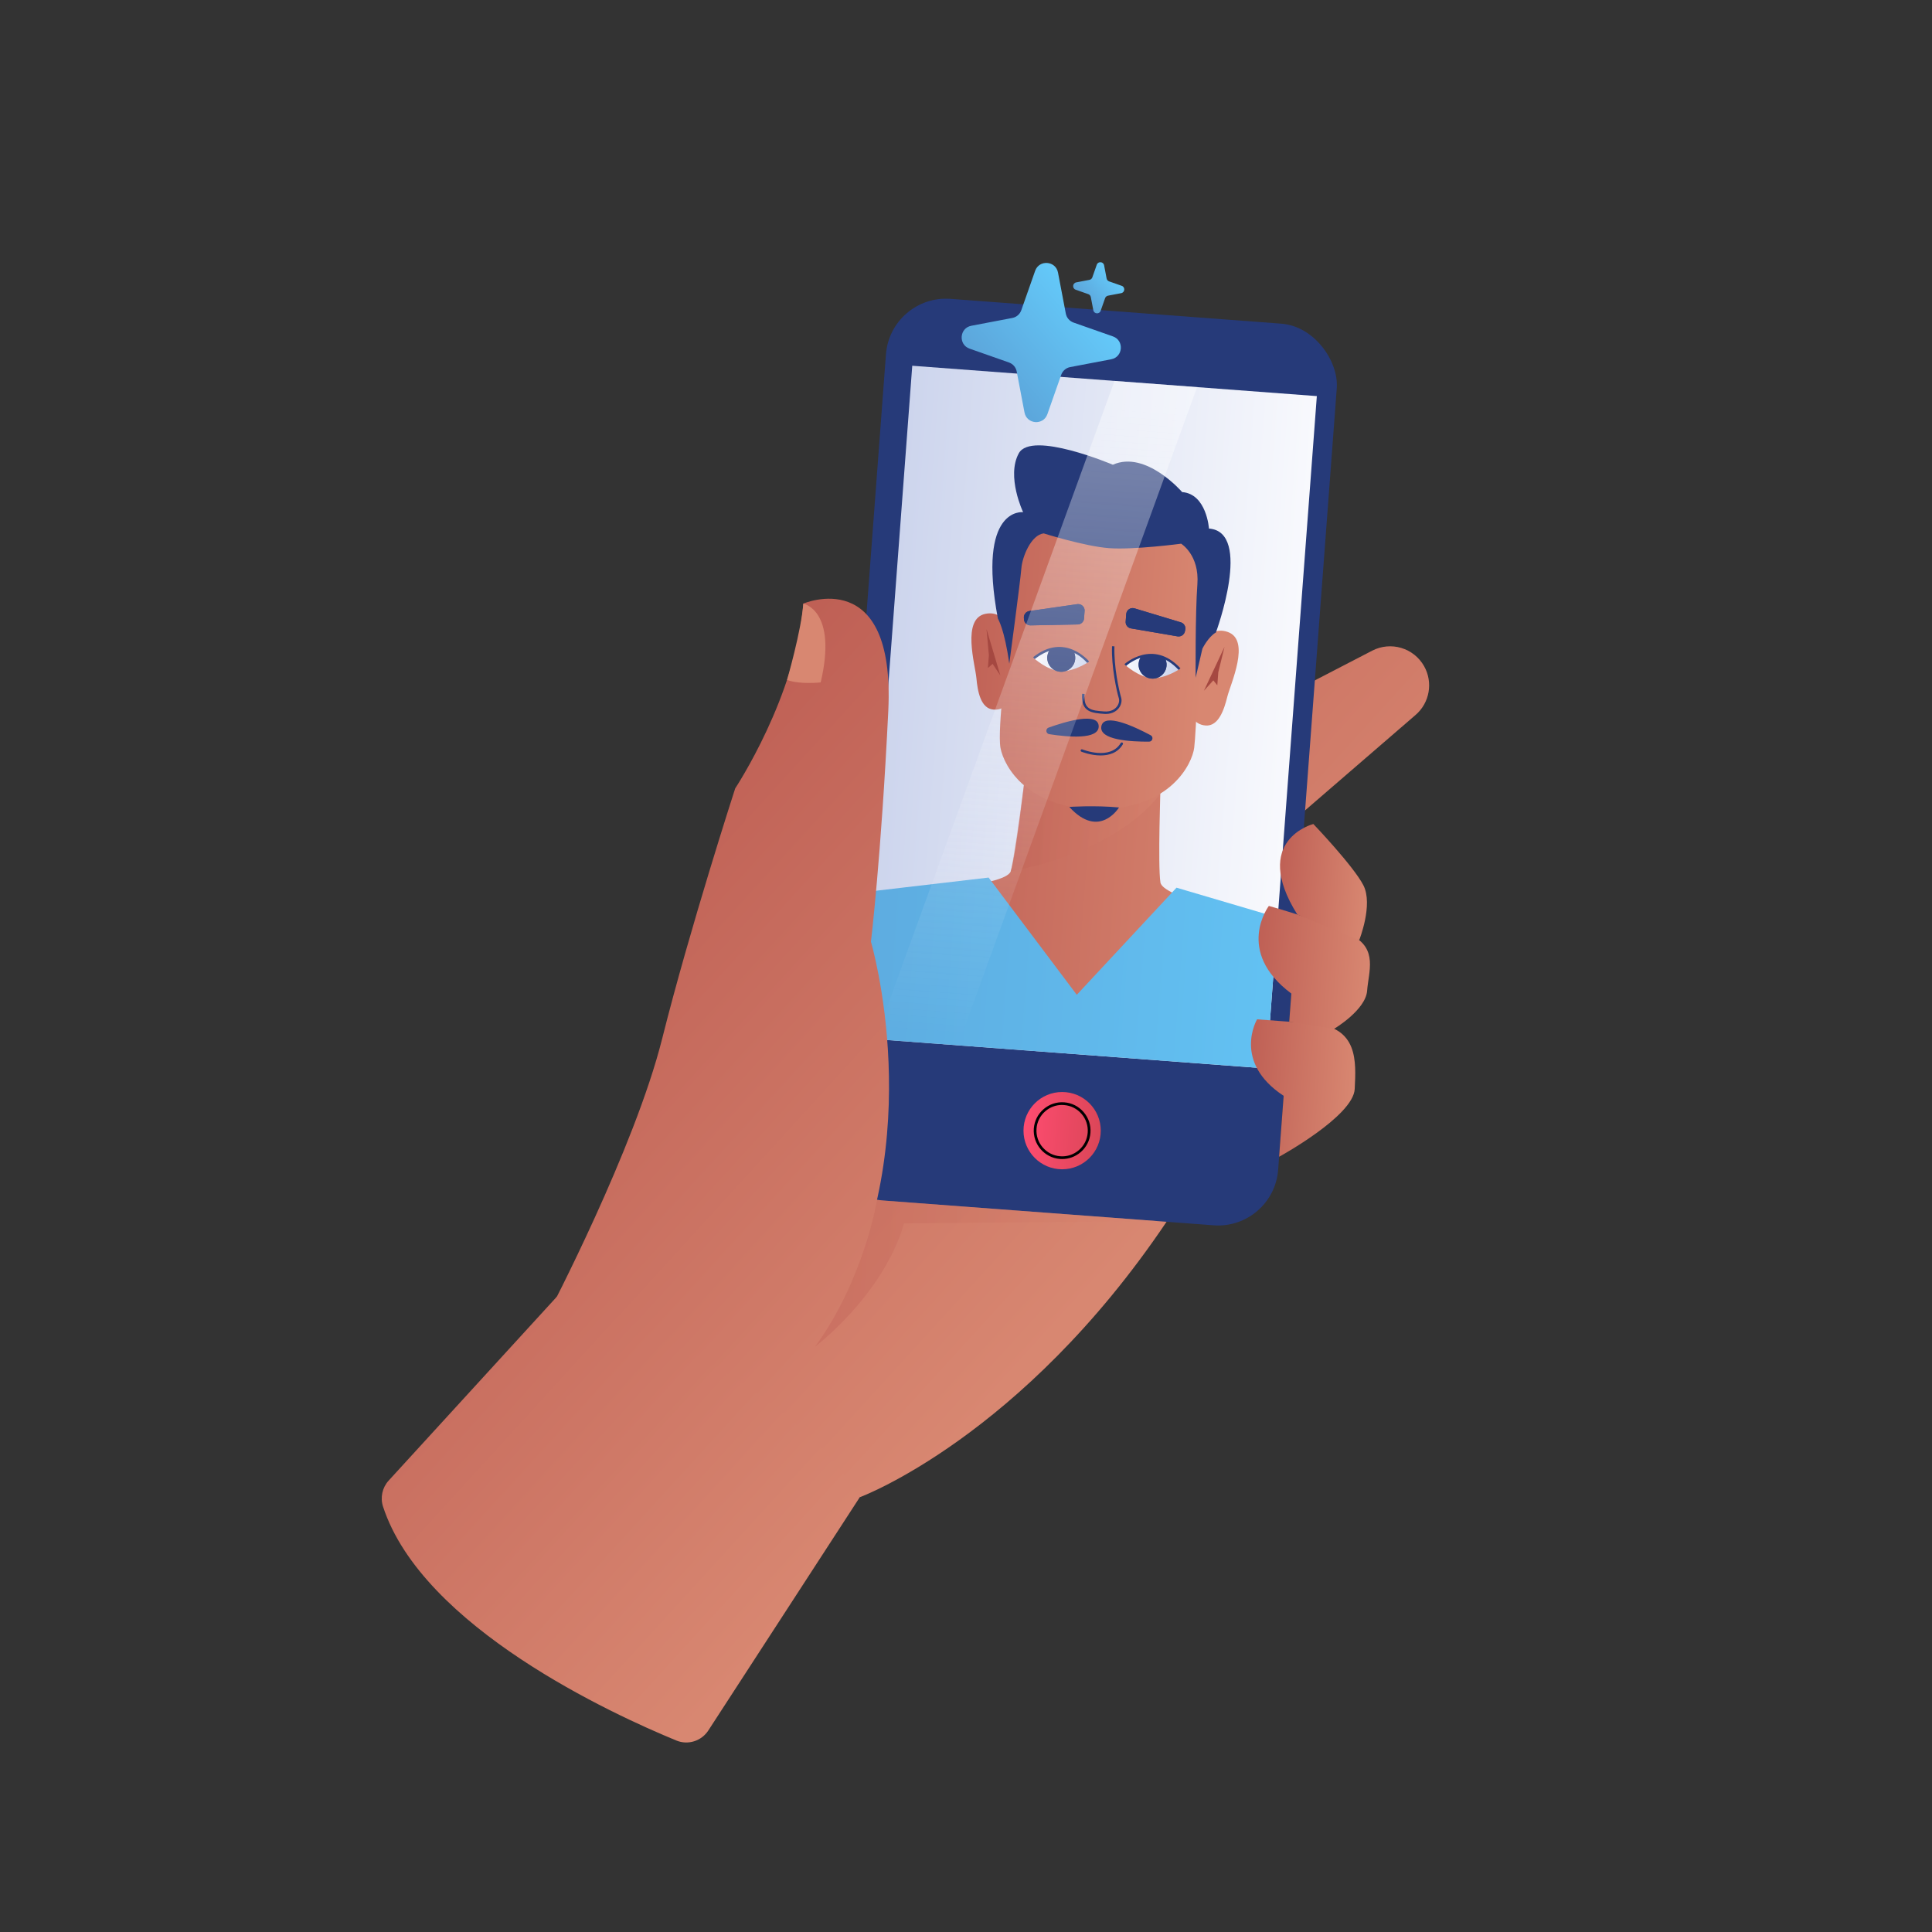 <?xml version="1.0" encoding="UTF-8"?>
<svg xmlns="http://www.w3.org/2000/svg" xmlns:xlink="http://www.w3.org/1999/xlink" viewBox="0 0 500 500">
  <rect x="0" y="0" width="500" height="500" fill="#333333" stroke="none"/>
  <defs>
    <style>
      .cls-1 {
        fill: none;
      }

      .cls-2 {
        fill: url(#linear-gradient);
      }

      .cls-3 {
        clip-path: url(#clippath);
      }

      .cls-4 {
        fill: #a54841;
      }

      .cls-5 {
        fill: #d88771;
      }

      .cls-6 {
        fill: #263a79;
      }

      .cls-7 {
        clip-path: url(#clippath-1);
      }

      .cls-8 {
        clip-path: url(#clippath-4);
      }

      .cls-9 {
        clip-path: url(#clippath-3);
      }

      .cls-10 {
        clip-path: url(#clippath-2);
      }

      .cls-11 {
        fill: url(#linear-gradient-4);
      }

      .cls-11, .cls-12 {
        mix-blend-mode: multiply;
        opacity: .39;
      }

      .cls-12 {
        fill: url(#linear-gradient-16);
      }

      .cls-13 {
        fill: url(#linear-gradient-8);
      }

      .cls-14 {
        fill: url(#linear-gradient-9);
      }

      .cls-15 {
        fill: url(#linear-gradient-3);
      }

      .cls-16 {
        fill: url(#linear-gradient-2);
      }

      .cls-17 {
        fill: url(#linear-gradient-6);
      }

      .cls-18 {
        fill: url(#linear-gradient-7);
      }

      .cls-19 {
        fill: url(#linear-gradient-5);
      }

      .cls-20 {
        fill: url(#linear-gradient-18);
        opacity: .4;
      }

      .cls-21 {
        fill: url(#linear-gradient-14);
      }

      .cls-22 {
        fill: url(#linear-gradient-20);
      }

      .cls-23 {
        fill: url(#linear-gradient-15);
      }

      .cls-24 {
        fill: url(#linear-gradient-19);
      }

      .cls-25 {
        fill: url(#linear-gradient-17);
      }

      .cls-26 {
        fill: url(#linear-gradient-13);
      }

      .cls-27 {
        fill: url(#linear-gradient-12);
      }

      .cls-28 {
        fill: url(#linear-gradient-10);
      }

      .cls-29 {
        fill: url(#linear-gradient-11);
      }

      .cls-30 {
        isolation: isolate;
      }
    </style>
    <linearGradient id="linear-gradient" x1="149.72" y1="86.83" x2="271.65" y2="209.51" gradientTransform="translate(34.24 102.3) rotate(-2.8)" gradientUnits="userSpaceOnUse">
      <stop offset="0" stop-color="#bf6055"/>
      <stop offset="1" stop-color="#d88771"/>
    </linearGradient>
    <linearGradient id="linear-gradient-2" x1="295.3" y1="323.06" x2="400.3" y2="323.06" gradientTransform="translate(-65.89 -137.47)" gradientUnits="userSpaceOnUse">
      <stop offset="0" stop-color="#cdd5ed"/>
      <stop offset="1" stop-color="#f8f9fd"/>
    </linearGradient>
    <clipPath id="clippath">
      <rect class="cls-1" x="229.41" y="98.34" width="105" height="174.5" transform="translate(14.68 -20.57) rotate(4.29)"/>
    </clipPath>
    <linearGradient id="linear-gradient-3" x1="301.79" y1="368.48" x2="398.09" y2="368.48" gradientTransform="translate(-40.74 -162.59) rotate(4.29)" xlink:href="#linear-gradient"/>
    <linearGradient id="linear-gradient-4" x1="330.52" y1="351.71" x2="367.61" y2="351.71" gradientTransform="translate(-40.74 -162.59) rotate(4.29)" xlink:href="#linear-gradient"/>
    <linearGradient id="linear-gradient-5" x1="309.14" y1="308.69" x2="376.56" y2="308.03" gradientTransform="translate(-40.74 -162.59) rotate(4.29)" xlink:href="#linear-gradient"/>
    <linearGradient id="linear-gradient-6" x1="312.22" y1="310.68" x2="371.47" y2="310.09" gradientTransform="translate(-40.74 -162.59) rotate(4.29)" xlink:href="#linear-gradient"/>
    <linearGradient id="linear-gradient-7" x1="317.18" y1="311.2" x2="376.43" y2="310.61" gradientTransform="translate(-40.74 -162.59) rotate(4.29)" xlink:href="#linear-gradient"/>
    <linearGradient id="linear-gradient-8" x1="332.38" y1="308.79" x2="346.45" y2="308.79" gradientTransform="translate(-40.74 -162.59) rotate(4.29)" gradientUnits="userSpaceOnUse">
      <stop offset="0" stop-color="#f8f9fd"/>
      <stop offset="1" stop-color="#c9d2ec"/>
    </linearGradient>
    <clipPath id="clippath-1">
      <path class="cls-6" d="M271.71,168.14c-.37,.52-.61,1.14-.67,1.83-.15,1.99,1.34,3.73,3.34,3.88,1.99,.15,3.73-1.34,3.88-3.34,.05-.72-.11-1.41-.43-2-2.26-1.1-4.65-.77-6.12-.37Z"/>
    </clipPath>
    <linearGradient id="linear-gradient-9" x1="356.08" y1="308.79" x2="370.15" y2="308.79" xlink:href="#linear-gradient-8"/>
    <clipPath id="clippath-2">
      <path class="cls-6" d="M301.51,170.37c.29,.57,.44,1.22,.39,1.91-.15,1.99-1.89,3.49-3.88,3.34s-3.49-1.89-3.34-3.88c.05-.72,.32-1.38,.73-1.92,2.4-.75,4.71-.07,6.1,.55Z"/>
    </clipPath>
    <linearGradient id="linear-gradient-10" x1="264.66" y1="389.34" x2="438.21" y2="389.34" gradientTransform="translate(-40.74 -162.59) rotate(4.29)" gradientUnits="userSpaceOnUse">
      <stop offset="0" stop-color="#5ca6db"/>
      <stop offset="1" stop-color="#64c9f9"/>
    </linearGradient>
    <clipPath id="clippath-3">
      <path class="cls-6" d="M280.7,158.11l-.15,1.96c-.06,.86-.77,1.52-1.63,1.54l-12.22,.24c-.88,.02-1.63-.66-1.69-1.54l-.03-.41c-.06-.87,.56-1.64,1.42-1.76l12.4-1.79c1.05-.15,1.97,.71,1.9,1.77Z"/>
    </clipPath>
    <clipPath id="clippath-4">
      <path class="cls-6" d="M291.47,158.91l-.15,1.96c-.06,.86,.53,1.62,1.38,1.76l12.05,2.06c.87,.15,1.71-.41,1.9-1.28l.09-.4c.19-.85-.31-1.7-1.14-1.95l-11.99-3.62c-1.02-.31-2.06,.41-2.14,1.47Z"/>
    </clipPath>
    <linearGradient id="linear-gradient-11" x1="111.91" y1="124.4" x2="233.84" y2="247.09" xlink:href="#linear-gradient"/>
    <linearGradient id="linear-gradient-12" x1="395.83" y1="415.33" x2="423.5" y2="415.33" gradientTransform="translate(-40.74 -162.59) rotate(4.29)" xlink:href="#linear-gradient"/>
    <linearGradient id="linear-gradient-13" x1="395.73" y1="383.54" x2="425.06" y2="383.54" gradientTransform="translate(-40.74 -162.59) rotate(4.29)" xlink:href="#linear-gradient"/>
    <linearGradient id="linear-gradient-14" x1="399.86" y1="360.85" x2="423.1" y2="360.85" gradientTransform="translate(-40.74 -162.59) rotate(4.29)" xlink:href="#linear-gradient"/>
    <linearGradient id="linear-gradient-15" x1="338.8" y1="430.31" x2="358.8" y2="430.31" gradientTransform="translate(-40.74 -162.59) rotate(4.29)" gradientUnits="userSpaceOnUse">
      <stop offset="0" stop-color="#fe4c70"/>
      <stop offset="1" stop-color="#db4658"/>
    </linearGradient>
    <linearGradient id="linear-gradient-16" x1="289.23" y1="471.32" x2="374.9" y2="471.32" gradientTransform="translate(-40.74 -162.59) rotate(4.29)" xlink:href="#linear-gradient"/>
    <linearGradient id="linear-gradient-17" x1="27.25" y1="209.33" x2="148.23" y2="331.07" xlink:href="#linear-gradient"/>
    <linearGradient id="linear-gradient-18" x1="334.04" y1="407.7" x2="334.04" y2="240.92" gradientTransform="translate(-40.74 -162.59) rotate(4.29)" gradientUnits="userSpaceOnUse">
      <stop offset="0" stop-color="#f8f9fd" stop-opacity="0"/>
      <stop offset="1" stop-color="#fff"/>
    </linearGradient>
    <linearGradient id="linear-gradient-19" x1="-546.81" y1="494.83" x2="-515.77" y2="494.83" gradientTransform="translate(349.48 -632.97) rotate(-40.71)" xlink:href="#linear-gradient-10"/>
    <linearGradient id="linear-gradient-20" x1="-515.76" y1="493.78" x2="-505.79" y2="493.78" gradientTransform="translate(349.48 -632.97) rotate(-40.71)" xlink:href="#linear-gradient-10"/>
  </defs>
  <g class="cls-30">
    <g id="Layer_1" data-name="Layer 1">
      <g>
        <path class="cls-2" d="M190.74,358.84l31.78,28.64s41.8-15.43,79.38-71.28l16.59-83.49,.51-6.79,47.36-40.9c3.64-3.14,4.56-8.42,2.2-12.61h0c-2.67-4.74-8.62-6.52-13.45-4.01l-40.37,20.91-101.1,111.19-22.88,58.34Z"/>
        <rect class="cls-6" x="221.53" y="80.23" width="117" height="234" rx="15.58" ry="15.58" transform="translate(15.54 -20.4) rotate(4.29)"/>
        <rect class="cls-16" x="229.41" y="98.34" width="105" height="174.5" transform="translate(14.68 -20.57) rotate(4.29)"/>
        <g class="cls-3">
          <g>
            <path class="cls-15" d="M328.39,238.17s-27.37-5.46-28.07-9.78c-.7-4.31,.04-25.39,.04-25.39l-17.69,1.02-17.34-3.65s-2.42,20.95-3.75,25.11c-1.34,4.16-29.22,5.48-29.22,5.48l3.48,26.24,42.64,2.52,42.54,3.87,7.36-25.43Z"/>
            <path class="cls-11" d="M300.29,205.39s-9.49,14.62-38.71,20.1c0,0,1.11-4.54,3.75-25.11l34.96,5.02Z"/>
            <path class="cls-19" d="M260.9,167.28s-2.88,21.46-1.97,26.3c.91,4.84,7.09,15.92,25.57,15.82,18.48-.1,24.04-11.78,24.56-15.89s1.25-24.59,1.25-24.59l1.02-28.43-23.04-7.79-25.68,4.25-1.71,30.34Z"/>
            <path class="cls-17" d="M262.31,170.31l-.26-3.94s-.74-8.73-6.99-7.52c-6.25,1.21-2.67,13.24-2.37,16.62s1.09,7.92,4.43,8.17,4.4-2.73,4.4-2.73l.79-10.59Z"/>
            <polygon class="cls-4" points="258.89 174.82 255.31 162.79 255.92 169.55 255.67 172.89 256.88 171.8 258.89 174.82"/>
            <path class="cls-18" d="M308.87,173.81l.85-3.86s2.04-8.52,8.04-6.39c6,2.13,.67,13.49-.14,16.78s-2.25,7.67-5.6,7.42-3.95-3.36-3.95-3.36l.79-10.59Z"/>
            <polygon class="cls-4" points="311.57 178.77 316.9 167.41 315.29 174.01 315.04 177.35 314.01 176.08 311.57 178.77"/>
            <path class="cls-13" d="M267.58,170.33c8.03-6.41,14.03,1.05,14.03,1.05,0,0-3.79,2.55-7.23,2.31s-6.8-3.36-6.8-3.36Z"/>
            <path class="cls-6" d="M267.78,170.58l-.4-.5c8.18-6.53,14.41,1.03,14.48,1.1l-.49,.4c-.24-.29-5.9-7.13-13.59-1Z"/>
            <g>
              <path class="cls-6" d="M271.71,168.14c-.37,.52-.61,1.14-.67,1.83-.15,1.99,1.34,3.73,3.34,3.88,1.99,.15,3.73-1.34,3.88-3.34,.05-.72-.11-1.41-.43-2-2.26-1.1-4.65-.77-6.12-.37Z"/>
              <g class="cls-7">
                <path class="cls-6" d="M271.26,167.08l-.49,6.5,.49-6.5Z"/>
                <rect class="cls-6" x="267.86" y="170.23" width="6.51" height=".21" transform="translate(80.97 427.94) rotate(-85.71)"/>
                <rect class="cls-6" x="268.06" y="170.24" width="6.51" height=".21" transform="translate(81.15 428.16) rotate(-85.71)"/>
                <rect class="cls-6" x="268.27" y="170.26" width="6.51" height=".21" transform="translate(81.32 428.38) rotate(-85.71)"/>
                <rect class="cls-6" x="268.48" y="170.28" width="6.51" height=".21" transform="translate(81.5 428.6) rotate(-85.71)"/>
                <rect class="cls-6" x="268.68" y="170.29" width="6.51" height=".21" transform="translate(81.67 428.82) rotate(-85.71)"/>
                <rect class="cls-6" x="268.89" y="170.31" width="6.51" height=".21" transform="translate(81.85 429.04) rotate(-85.71)"/>
                <rect class="cls-6" x="269.1" y="170.32" width="6.51" height=".21" transform="translate(82.03 429.26) rotate(-85.71)"/>
                <rect class="cls-6" x="269.3" y="170.34" width="6.51" height=".21" transform="translate(82.2 429.48) rotate(-85.71)"/>
                <rect class="cls-6" x="269.51" y="170.35" width="6.51" height=".21" transform="translate(82.38 429.7) rotate(-85.71)"/>
                <rect class="cls-6" x="269.71" y="170.37" width="6.51" height=".21" transform="translate(82.55 429.92) rotate(-85.71)"/>
                <rect class="cls-6" x="269.92" y="170.38" width="6.51" height=".21" transform="translate(82.73 430.14) rotate(-85.71)"/>
                <rect class="cls-6" x="270.13" y="170.4" width="6.51" height=".21" transform="translate(82.9 430.36) rotate(-85.71)"/>
                <rect class="cls-6" x="270.33" y="170.42" width="6.51" height=".21" transform="translate(83.08 430.58) rotate(-85.71)"/>
                <rect class="cls-6" x="270.54" y="170.43" width="6.51" height=".21" transform="translate(83.25 430.8) rotate(-85.71)"/>
                <rect class="cls-6" x="270.74" y="170.45" width="6.51" height=".21" transform="translate(83.43 431.02) rotate(-85.71)"/>
                <rect class="cls-6" x="270.95" y="170.46" width="6.51" height=".21" transform="translate(83.6 431.24) rotate(-85.71)"/>
                <rect class="cls-6" x="271.16" y="170.48" width="6.51" height=".21" transform="translate(83.78 431.46) rotate(-85.71)"/>
                <rect class="cls-6" x="271.36" y="170.49" width="6.51" height=".21" transform="translate(83.95 431.68) rotate(-85.71)"/>
                <rect class="cls-6" x="271.57" y="170.51" width="6.51" height=".21" transform="translate(84.13 431.9) rotate(-85.71)"/>
                <rect class="cls-6" x="271.78" y="170.52" width="6.51" height=".21" transform="translate(84.3 432.12) rotate(-85.71)"/>
                <rect class="cls-6" x="271.98" y="170.54" width="6.51" height=".21" transform="translate(84.48 432.34) rotate(-85.71)"/>
                <rect class="cls-6" x="272.19" y="170.55" width="6.51" height=".21" transform="translate(84.65 432.56) rotate(-85.71)"/>
                <rect class="cls-6" x="272.39" y="170.57" width="6.51" height=".21" transform="translate(84.83 432.78) rotate(-85.71)"/>
                <rect class="cls-6" x="272.6" y="170.59" width="6.51" height=".21" transform="translate(85 433) rotate(-85.71)"/>
                <rect class="cls-6" x="272.81" y="170.6" width="6.51" height=".21" transform="translate(85.18 433.22) rotate(-85.71)"/>
                <rect class="cls-6" x="273.01" y="170.62" width="6.51" height=".21" transform="translate(85.36 433.44) rotate(-85.71)"/>
                <rect class="cls-6" x="273.22" y="170.63" width="6.51" height=".21" transform="translate(85.53 433.66) rotate(-85.71)"/>
                <rect class="cls-6" x="273.42" y="170.65" width="6.51" height=".21" transform="translate(85.71 433.88) rotate(-85.71)"/>
                <rect class="cls-6" x="273.63" y="170.66" width="6.51" height=".21" transform="translate(85.88 434.1) rotate(-85.71)"/>
                <rect class="cls-6" x="273.84" y="170.68" width="6.51" height=".21" transform="translate(86.06 434.32) rotate(-85.71)"/>
                <rect class="cls-6" x="274.04" y="170.69" width="6.51" height=".21" transform="translate(86.23 434.54) rotate(-85.71)"/>
                <rect class="cls-6" x="274.25" y="170.71" width="6.51" height=".21" transform="translate(86.41 434.76) rotate(-85.71)"/>
                <rect class="cls-6" x="274.46" y="170.72" width="6.51" height=".21" transform="translate(86.58 434.98) rotate(-85.71)"/>
                <rect class="cls-6" x="274.66" y="170.74" width="6.51" height=".21" transform="translate(86.76 435.2) rotate(-85.71)"/>
                <rect class="cls-6" x="274.87" y="170.76" width="6.51" height=".21" transform="translate(86.93 435.42) rotate(-85.71)"/>
                <path class="cls-6" d="M277.98,174.11l.49-6.5-.49,6.5Z"/>
              </g>
            </g>
            <path class="cls-14" d="M305.26,173.16c-6.98-7.53-14.03-1.05-14.03-1.05,0,0,3.37,3.09,6.8,3.36s7.23-2.31,7.23-2.31Z"/>
            <path class="cls-6" d="M305.02,173.38c-6.68-7.21-13.31-1.29-13.58-1.03l-.43-.47c.07-.07,7.36-6.6,14.48,1.07l-.47,.43Z"/>
            <g>
              <path class="cls-6" d="M301.51,170.37c.29,.57,.44,1.22,.39,1.91-.15,1.99-1.89,3.49-3.88,3.34s-3.49-1.89-3.34-3.88c.05-.72,.32-1.38,.73-1.92,2.4-.75,4.71-.07,6.1,.55Z"/>
              <g class="cls-10">
                <path class="cls-6" d="M301.62,175.89l.32-4.25-.32,4.25Z"/>
                <rect class="cls-6" x="298.51" y="172.53" width="6.51" height=".21" transform="translate(107.03 460.63) rotate(-85.71)"/>
                <rect class="cls-6" x="298.3" y="172.51" width="6.51" height=".21" transform="translate(106.86 460.41) rotate(-85.71)"/>
                <rect class="cls-6" x="298.09" y="172.5" width="6.51" height=".21" transform="translate(106.68 460.19) rotate(-85.71)"/>
                <rect class="cls-6" x="297.89" y="172.48" width="6.51" height=".21" transform="translate(106.51 459.97) rotate(-85.71)"/>
                <rect class="cls-6" x="297.68" y="172.47" width="6.51" height=".21" transform="translate(106.33 459.75) rotate(-85.71)"/>
                <rect class="cls-6" x="297.48" y="172.45" width="6.51" height=".21" transform="translate(106.16 459.53) rotate(-85.71)"/>
                <rect class="cls-6" x="297.27" y="172.44" width="6.51" height=".21" transform="translate(105.98 459.31) rotate(-85.71)"/>
                <rect class="cls-6" x="297.06" y="172.42" width="6.51" height=".21" transform="translate(105.81 459.09) rotate(-85.71)"/>
                <rect class="cls-6" x="296.86" y="172.41" width="6.51" height=".21" transform="translate(105.63 458.87) rotate(-85.71)"/>
                <rect class="cls-6" x="296.65" y="172.39" width="6.51" height=".21" transform="translate(105.46 458.65) rotate(-85.71)"/>
                <rect class="cls-6" x="296.45" y="172.37" width="6.51" height=".21" transform="translate(105.28 458.43) rotate(-85.71)"/>
                <rect class="cls-6" x="296.24" y="172.36" width="6.51" height=".21" transform="translate(105.11 458.21) rotate(-85.71)"/>
                <rect class="cls-6" x="296.03" y="172.34" width="6.51" height=".21" transform="translate(104.93 457.99) rotate(-85.71)"/>
                <rect class="cls-6" x="295.83" y="172.33" width="6.51" height=".21" transform="translate(104.76 457.77) rotate(-85.71)"/>
                <rect class="cls-6" x="295.62" y="172.31" width="6.51" height=".21" transform="translate(104.58 457.55) rotate(-85.71)"/>
                <rect class="cls-6" x="295.41" y="172.3" width="6.51" height=".21" transform="translate(104.41 457.33) rotate(-85.71)"/>
                <rect class="cls-6" x="295.21" y="172.28" width="6.51" height=".21" transform="translate(104.23 457.11) rotate(-85.71)"/>
                <rect class="cls-6" x="295" y="172.27" width="6.51" height=".21" transform="translate(104.05 456.89) rotate(-85.71)"/>
                <rect class="cls-6" x="294.8" y="172.25" width="6.51" height=".21" transform="translate(103.88 456.67) rotate(-85.71)"/>
                <rect class="cls-6" x="294.59" y="172.24" width="6.51" height=".21" transform="translate(103.7 456.45) rotate(-85.71)"/>
                <rect class="cls-6" x="294.38" y="172.22" width="6.51" height=".21" transform="translate(103.53 456.23) rotate(-85.71)"/>
                <rect class="cls-6" x="294.18" y="172.2" width="6.51" height=".21" transform="translate(103.35 456.01) rotate(-85.71)"/>
                <rect class="cls-6" x="293.97" y="172.19" width="6.51" height=".21" transform="translate(103.18 455.79) rotate(-85.71)"/>
                <rect class="cls-6" x="293.77" y="172.17" width="6.51" height=".21" transform="translate(103 455.58) rotate(-85.71)"/>
                <rect class="cls-6" x="293.56" y="172.16" width="6.51" height=".21" transform="translate(102.83 455.36) rotate(-85.71)"/>
                <rect class="cls-6" x="293.35" y="172.14" width="6.51" height=".21" transform="translate(102.65 455.14) rotate(-85.71)"/>
                <rect class="cls-6" x="293.15" y="172.13" width="6.51" height=".21" transform="translate(102.48 454.92) rotate(-85.71)"/>
                <rect class="cls-6" x="292.94" y="172.11" width="6.51" height=".21" transform="translate(102.3 454.7) rotate(-85.71)"/>
                <rect class="cls-6" x="292.73" y="172.1" width="6.51" height=".21" transform="translate(102.13 454.48) rotate(-85.71)"/>
                <rect class="cls-6" x="292.53" y="172.08" width="6.51" height=".21" transform="translate(101.95 454.26) rotate(-85.71)"/>
                <rect class="cls-6" x="292.32" y="172.07" width="6.51" height=".21" transform="translate(101.78 454.04) rotate(-85.71)"/>
                <rect class="cls-6" x="292.12" y="172.05" width="6.51" height=".21" transform="translate(101.6 453.82) rotate(-85.71)"/>
                <rect class="cls-6" x="291.91" y="172.03" width="6.51" height=".21" transform="translate(101.43 453.6) rotate(-85.71)"/>
                <rect class="cls-6" x="291.7" y="172.02" width="6.51" height=".21" transform="translate(101.25 453.38) rotate(-85.71)"/>
                <polygon class="cls-6" points="294.53 173.74 294.9 168.85 295.1 168.87 294.61 175.36 294.41 175.35 294.53 173.74"/>
                <path class="cls-6" d="M294.9,168.85l-.37,4.89,.37-4.89Z"/>
              </g>
            </g>
            <path class="cls-28" d="M365.32,282.34l-13.79-29.79c-3.04-6.58-8.78-11.53-15.73-13.58l-31.32-9.24-25.81,27.72-22.82-30.34-28.6,3.35c-7.7,.9-14.55,5.3-18.58,11.92l-16.42,26.98,173.07,12.99Z"/>
            <path class="cls-6" d="M261.2,171.77s2.88-21.44,3.12-24.61c.24-3.17,2.57-8.73,5.78-9.12,0,0,10.58,3.34,16.91,3.82,6.34,.48,18.67-1.15,18.67-1.15,0,0,4.77,2.91,4.2,10.51-.57,7.6-.45,24.17-.45,24.17l1.75-7.51s1.5-3.07,3.5-4.2c0,0,9.6-26.04-1.8-26.89,0,0-.6-8.96-6.94-9.44,0,0-9.38-10.9-17.94-7.08,0,0-21.05-8.93-24.34-2.95-3.28,5.98,1.12,15.23,1.12,15.23,0,0-11.99-1.54-6.53,27.54,0,0,1.71,2.68,2.95,11.69Z"/>
            <g>
              <path class="cls-6" d="M280.7,158.11l-.15,1.96c-.06,.86-.77,1.52-1.63,1.54l-12.22,.24c-.88,.02-1.63-.66-1.69-1.54l-.03-.41c-.06-.87,.56-1.64,1.42-1.76l12.4-1.79c1.05-.15,1.97,.71,1.9,1.77Z"/>
              <g class="cls-9">
                <rect class="cls-6" x="261.67" y="158.38" width="6.7" height=".11" transform="translate(87.21 410.86) rotate(-85.71)"/>
                <rect class="cls-6" x="261.95" y="158.23" width="6.7" height=".44" transform="translate(87.44 411.15) rotate(-85.71)"/>
                <rect class="cls-6" x="262.39" y="158.26" width="6.7" height=".44" transform="translate(87.82 411.63) rotate(-85.71)"/>
                <rect class="cls-6" x="262.84" y="158.3" width="6.7" height=".44" transform="translate(88.19 412.1) rotate(-85.71)"/>
                <rect class="cls-6" x="263.28" y="158.33" width="6.7" height=".44" transform="translate(88.57 412.57) rotate(-85.71)"/>
                <rect class="cls-6" x="263.72" y="158.36" width="6.7" height=".44" transform="translate(88.95 413.04) rotate(-85.71)"/>
                <rect class="cls-6" x="264.17" y="158.4" width="6.7" height=".44" transform="translate(89.32 413.52) rotate(-85.71)"/>
                <rect class="cls-6" x="264.61" y="158.43" width="6.7" height=".44" transform="translate(89.7 413.99) rotate(-85.71)"/>
                <rect class="cls-6" x="265.05" y="158.46" width="6.7" height=".44" transform="translate(90.08 414.46) rotate(-85.71)"/>
                <rect class="cls-6" x="265.49" y="158.5" width="6.7" height=".44" transform="translate(90.45 414.94) rotate(-85.71)"/>
                <rect class="cls-6" x="265.94" y="158.53" width="6.7" height=".44" transform="translate(90.83 415.41) rotate(-85.71)"/>
                <rect class="cls-6" x="266.38" y="158.56" width="6.7" height=".44" transform="translate(91.21 415.88) rotate(-85.71)"/>
                <rect class="cls-6" x="266.82" y="158.6" width="6.7" height=".44" transform="translate(91.59 416.35) rotate(-85.71)"/>
                <rect class="cls-6" x="267.27" y="158.63" width="6.7" height=".44" transform="translate(91.96 416.83) rotate(-85.71)"/>
                <rect class="cls-6" x="267.71" y="158.66" width="6.7" height=".44" transform="translate(92.34 417.3) rotate(-85.71)"/>
                <rect class="cls-6" x="268.15" y="158.7" width="6.7" height=".44" transform="translate(92.72 417.77) rotate(-85.71)"/>
                <rect class="cls-6" x="268.6" y="158.73" width="6.7" height=".44" transform="translate(93.09 418.24) rotate(-85.71)"/>
                <rect class="cls-6" x="269.04" y="158.76" width="6.7" height=".44" transform="translate(93.47 418.72) rotate(-85.71)"/>
                <rect class="cls-6" x="269.48" y="158.8" width="6.7" height=".44" transform="translate(93.85 419.19) rotate(-85.71)"/>
                <rect class="cls-6" x="269.93" y="158.83" width="6.7" height=".44" transform="translate(94.22 419.66) rotate(-85.71)"/>
                <rect class="cls-6" x="270.37" y="158.86" width="6.7" height=".44" transform="translate(94.6 420.13) rotate(-85.71)"/>
                <rect class="cls-6" x="270.81" y="158.9" width="6.7" height=".44" transform="translate(94.98 420.61) rotate(-85.71)"/>
                <rect class="cls-6" x="271.25" y="158.93" width="6.7" height=".44" transform="translate(95.35 421.08) rotate(-85.71)"/>
                <rect class="cls-6" x="271.7" y="158.96" width="6.7" height=".44" transform="translate(95.73 421.55) rotate(-85.71)"/>
                <rect class="cls-6" x="272.14" y="159" width="6.7" height=".44" transform="translate(96.11 422.02) rotate(-85.71)"/>
                <rect class="cls-6" x="272.58" y="159.03" width="6.7" height=".44" transform="translate(96.48 422.5) rotate(-85.71)"/>
                <rect class="cls-6" x="273.03" y="159.06" width="6.7" height=".44" transform="translate(96.86 422.97) rotate(-85.71)"/>
                <rect class="cls-6" x="273.47" y="159.1" width="6.7" height=".44" transform="translate(97.24 423.44) rotate(-85.71)"/>
                <rect class="cls-6" x="273.91" y="159.13" width="6.7" height=".44" transform="translate(97.61 423.92) rotate(-85.71)"/>
                <rect class="cls-6" x="274.36" y="159.16" width="6.7" height=".44" transform="translate(97.99 424.39) rotate(-85.71)"/>
                <rect class="cls-6" x="274.8" y="159.2" width="6.7" height=".44" transform="translate(98.37 424.86) rotate(-85.71)"/>
                <rect class="cls-6" x="275.24" y="159.23" width="6.7" height=".44" transform="translate(98.74 425.33) rotate(-85.71)"/>
                <rect class="cls-6" x="275.69" y="159.26" width="6.7" height=".44" transform="translate(99.12 425.81) rotate(-85.71)"/>
                <rect class="cls-6" x="276.13" y="159.3" width="6.7" height=".44" transform="translate(99.5 426.28) rotate(-85.71)"/>
                <rect class="cls-6" x="276.57" y="159.33" width="6.7" height=".44" transform="translate(99.87 426.75) rotate(-85.71)"/>
                <rect class="cls-6" x="277.02" y="159.36" width="6.7" height=".44" transform="translate(100.25 427.22) rotate(-85.71)"/>
                <path class="cls-6" d="M280.34,162.94l.5-6.69-.5,6.69Z"/>
              </g>
            </g>
            <g>
              <path class="cls-6" d="M291.47,158.91l-.15,1.96c-.06,.86,.53,1.62,1.38,1.76l12.05,2.06c.87,.15,1.71-.41,1.9-1.28l.09-.4c.19-.85-.31-1.7-1.14-1.95l-11.99-3.62c-1.02-.31-2.06,.41-2.14,1.47Z"/>
              <g class="cls-8">
                <rect class="cls-6" x="303.57" y="161.52" width="6.7" height=".11" transform="translate(122.83 455.55) rotate(-85.71)"/>
                <rect class="cls-6" x="303.29" y="161.33" width="6.7" height=".44" transform="translate(122.6 455.25) rotate(-85.71)"/>
                <rect class="cls-6" x="302.85" y="161.3" width="6.7" height=".44" transform="translate(122.22 454.78) rotate(-85.71)"/>
                <rect class="cls-6" x="302.41" y="161.27" width="6.7" height=".44" transform="translate(121.84 454.31) rotate(-85.71)"/>
                <rect class="cls-6" x="301.96" y="161.23" width="6.7" height=".44" transform="translate(121.47 453.84) rotate(-85.71)"/>
                <rect class="cls-6" x="301.52" y="161.2" width="6.7" height=".44" transform="translate(121.09 453.36) rotate(-85.71)"/>
                <rect class="cls-6" x="301.08" y="161.17" width="6.7" height=".44" transform="translate(120.71 452.89) rotate(-85.71)"/>
                <rect class="cls-6" x="300.64" y="161.13" width="6.7" height=".44" transform="translate(120.34 452.42) rotate(-85.71)"/>
                <rect class="cls-6" x="300.19" y="161.1" width="6.7" height=".44" transform="translate(119.96 451.94) rotate(-85.71)"/>
                <rect class="cls-6" x="299.75" y="161.07" width="6.7" height=".44" transform="translate(119.58 451.47) rotate(-85.71)"/>
                <rect class="cls-6" x="299.31" y="161.03" width="6.7" height=".44" transform="translate(119.21 451) rotate(-85.71)"/>
                <rect class="cls-6" x="298.86" y="161" width="6.7" height=".44" transform="translate(118.83 450.53) rotate(-85.71)"/>
                <rect class="cls-6" x="298.42" y="160.97" width="6.7" height=".44" transform="translate(118.45 450.05) rotate(-85.71)"/>
                <rect class="cls-6" x="297.98" y="160.93" width="6.7" height=".44" transform="translate(118.08 449.58) rotate(-85.71)"/>
                <rect class="cls-6" x="297.53" y="160.9" width="6.7" height=".44" transform="translate(117.7 449.11) rotate(-85.71)"/>
                <rect class="cls-6" x="297.09" y="160.87" width="6.7" height=".44" transform="translate(117.32 448.64) rotate(-85.71)"/>
                <rect class="cls-6" x="296.65" y="160.83" width="6.7" height=".44" transform="translate(116.95 448.16) rotate(-85.71)"/>
                <rect class="cls-6" x="296.2" y="160.8" width="6.7" height=".44" transform="translate(116.57 447.69) rotate(-85.71)"/>
                <rect class="cls-6" x="295.76" y="160.77" width="6.7" height=".44" transform="translate(116.19 447.22) rotate(-85.71)"/>
                <rect class="cls-6" x="295.32" y="160.74" width="6.7" height=".44" transform="translate(115.81 446.75) rotate(-85.71)"/>
                <rect class="cls-6" x="294.87" y="160.7" width="6.7" height=".44" transform="translate(115.44 446.27) rotate(-85.71)"/>
                <rect class="cls-6" x="294.43" y="160.67" width="6.7" height=".44" transform="translate(115.06 445.8) rotate(-85.71)"/>
                <rect class="cls-6" x="293.99" y="160.64" width="6.7" height=".44" transform="translate(114.68 445.33) rotate(-85.71)"/>
                <rect class="cls-6" x="293.55" y="160.6" width="6.7" height=".44" transform="translate(114.31 444.86) rotate(-85.71)"/>
                <rect class="cls-6" x="293.1" y="160.57" width="6.7" height=".44" transform="translate(113.93 444.38) rotate(-85.71)"/>
                <rect class="cls-6" x="292.66" y="160.54" width="6.7" height=".44" transform="translate(113.55 443.91) rotate(-85.71)"/>
                <rect class="cls-6" x="292.22" y="160.5" width="6.7" height=".44" transform="translate(113.18 443.44) rotate(-85.71)"/>
                <rect class="cls-6" x="291.77" y="160.47" width="6.7" height=".44" transform="translate(112.8 442.96) rotate(-85.71)"/>
                <rect class="cls-6" x="291.33" y="160.44" width="6.7" height=".44" transform="translate(112.42 442.49) rotate(-85.71)"/>
                <rect class="cls-6" x="290.89" y="160.4" width="6.7" height=".44" transform="translate(112.05 442.02) rotate(-85.71)"/>
                <rect class="cls-6" x="290.44" y="160.37" width="6.7" height=".44" transform="translate(111.67 441.55) rotate(-85.71)"/>
                <rect class="cls-6" x="290" y="160.34" width="6.7" height=".44" transform="translate(111.29 441.07) rotate(-85.71)"/>
                <rect class="cls-6" x="289.56" y="160.3" width="6.7" height=".44" transform="translate(110.92 440.6) rotate(-85.71)"/>
                <rect class="cls-6" x="289.11" y="160.27" width="6.7" height=".44" transform="translate(110.54 440.13) rotate(-85.71)"/>
                <rect class="cls-6" x="288.67" y="160.24" width="6.7" height=".44" transform="translate(110.16 439.66) rotate(-85.71)"/>
                <polygon class="cls-6" points="291.26 161.73 291.61 157.07 292.05 157.1 291.55 163.78 291.11 163.75 291.26 161.73"/>
                <path class="cls-6" d="M291.61,157.07l-.35,4.67,.35-4.67Z"/>
              </g>
            </g>
            <path class="cls-6" d="M286.17,184.77c-.15,0-.3,0-.46-.02-3.09-.23-6.02-.45-5.66-5.2l.63,.05c-.31,4.12,1.83,4.28,5.08,4.52,1.89,.15,2.86-.71,3.27-1.23,.53-.67,.73-1.52,.51-2.23-.54-1.75-1.96-8.18-1.75-13.42l.63,.03c-.2,5.16,1.19,11.49,1.72,13.21,.28,.9,.04,1.98-.62,2.81-.46,.57-1.48,1.48-3.35,1.48Z"/>
            <path class="cls-6" d="M284.86,195.51c-2.61,0-4.96-.96-5-.98-.16-.07-.24-.25-.17-.42,.07-.16,.25-.24,.42-.17,.07,.03,7.19,2.94,9.93-1.64,.09-.15,.29-.2,.44-.11,.15,.09,.2,.29,.11,.44-1.35,2.26-3.62,2.88-5.72,2.88Z"/>
            <path class="cls-6" d="M271.38,188.3c-.86,.31-.74,1.56,.16,1.7,4.68,.74,12.94,1.53,12.8-2.1-.14-3.65-8.39-1.23-12.96,.4Z"/>
            <path class="cls-6" d="M297.79,190.28c.81,.43,.5,1.66-.41,1.66-4.74,.03-13.03-.42-12.35-3.99s8.48,.04,12.76,2.33Z"/>
          </g>
        </g>
        <path class="cls-29" d="M141.97,339.8s22.24-42.45,29.4-71c7.16-28.54,18.9-64.77,18.9-64.77,0,0,15.83-23.88,17.63-47.82,0,0,23.83-10.25,21.99,27.72-1.85,37.97-4.49,59.79-4.49,59.79,0,0,15.2,51.32-9.18,95.62l-13.84,24.03-60.4-23.59Z"/>
        <path class="cls-27" d="M331.03,299.37s19.24-10.49,19.57-17.56c.33-7.06,1-16.04-10.97-16.94-11.97-.9-14.3-1.07-14.3-1.07,0,0-6.5,11,6.88,19.8l-1.18,15.77Z"/>
        <path class="cls-26" d="M345.28,266.25s8.15-4.85,8.53-9.84c.37-4.99,2.82-10.82-3.94-14.33-6.76-3.52-21.49-7.63-21.49-7.63,0,0-8.9,11.74,5.82,22.68l-.55,7.29,11.63,1.82Z"/>
        <path class="cls-21" d="M351.76,243.31s3.68-9.2,1.07-14.23-12.94-15.83-12.94-15.83c0,0-16.24,4.12-4.15,23.42l16.03,6.64Z"/>
        <path class="cls-5" d="M207.9,156.22s8.9,1.67,4.49,20.39c0,0-5.5,.59-8.7-.65,0,0,3.69-12.76,4.21-19.74Z"/>
        <circle class="cls-23" cx="274.88" cy="292.61" r="10"/>
        <path d="M274.89,299.96c-.19,0-.37,0-.56-.02-4.04-.3-7.08-3.84-6.78-7.88,.15-1.96,1.05-3.74,2.54-5.02,1.49-1.28,3.39-1.91,5.34-1.76,1.96,.15,3.74,1.05,5.02,2.54s1.91,3.39,1.76,5.34l-.35-.03,.35,.03c-.15,1.96-1.05,3.74-2.54,5.02-1.35,1.16-3.03,1.78-4.78,1.78Zm-.02-14c-1.59,0-3.11,.56-4.33,1.61-1.35,1.16-2.16,2.77-2.29,4.54-.27,3.66,2.48,6.85,6.13,7.13,1.78,.14,3.49-.43,4.83-1.59,1.35-1.16,2.16-2.77,2.29-4.54h0c.13-1.77-.43-3.49-1.59-4.83-1.16-1.35-2.77-2.16-4.54-2.29-.17-.01-.34-.02-.51-.02Z"/>
        <path class="cls-12" d="M226.96,310.58s-3.23,20.36-16.01,37.93c0,0,17.61-13.24,23.02-31.89l65.33-.61-72.34-5.43Z"/>
        <path class="cls-25" d="M144.14,335.55s56.36,16.2,78.37,51.93l-39.2,60.37c-1.78,2.74-5.26,3.84-8.28,2.59-16.33-6.71-65.69-29.28-75.9-60.53-.76-2.34-.21-4.91,1.45-6.73l43.56-47.63Z"/>
        <polygon class="cls-20" points="247.93 270.54 226.56 268.93 288.43 98.58 309.81 100.19 247.93 270.54"/>
        <g>
          <path class="cls-24" d="M264.31,80.29l3.58-10.19c1.04-2.96,5.33-2.64,5.92,.44l2.02,10.61c.2,1.08,.97,1.96,2,2.33l10.19,3.58c2.96,1.04,2.64,5.33-.44,5.92l-10.61,2.02c-1.08,.2-1.96,.97-2.33,2l-3.58,10.19c-1.04,2.96-5.33,2.64-5.92-.44l-2.02-10.61c-.2-1.08-.97-1.96-2-2.33l-10.19-3.58c-2.96-1.04-2.64-5.33,.44-5.92l10.61-2.02c1.08-.2,1.96-.97,2.33-2Z"/>
          <path class="cls-22" d="M282.69,71.79l1.15-3.27c.33-.95,1.71-.85,1.9,.14l.65,3.41c.07,.35,.31,.63,.64,.75l3.27,1.15c.95,.33,.85,1.71-.14,1.9l-3.41,.65c-.35,.07-.63,.31-.75,.64l-1.15,3.27c-.33,.95-1.71,.85-1.9-.14l-.65-3.41c-.07-.35-.31-.63-.64-.75l-3.27-1.15c-.95-.33-.85-1.71,.14-1.9l3.41-.65c.35-.07,.63-.31,.75-.64Z"/>
        </g>
      </g>
      <path class="cls-6" d="M276.73,208.83s6.43-.46,12.87,.14c0,0-5.11,8.4-12.87-.14Z"/>
    </g>
  </g>
</svg>